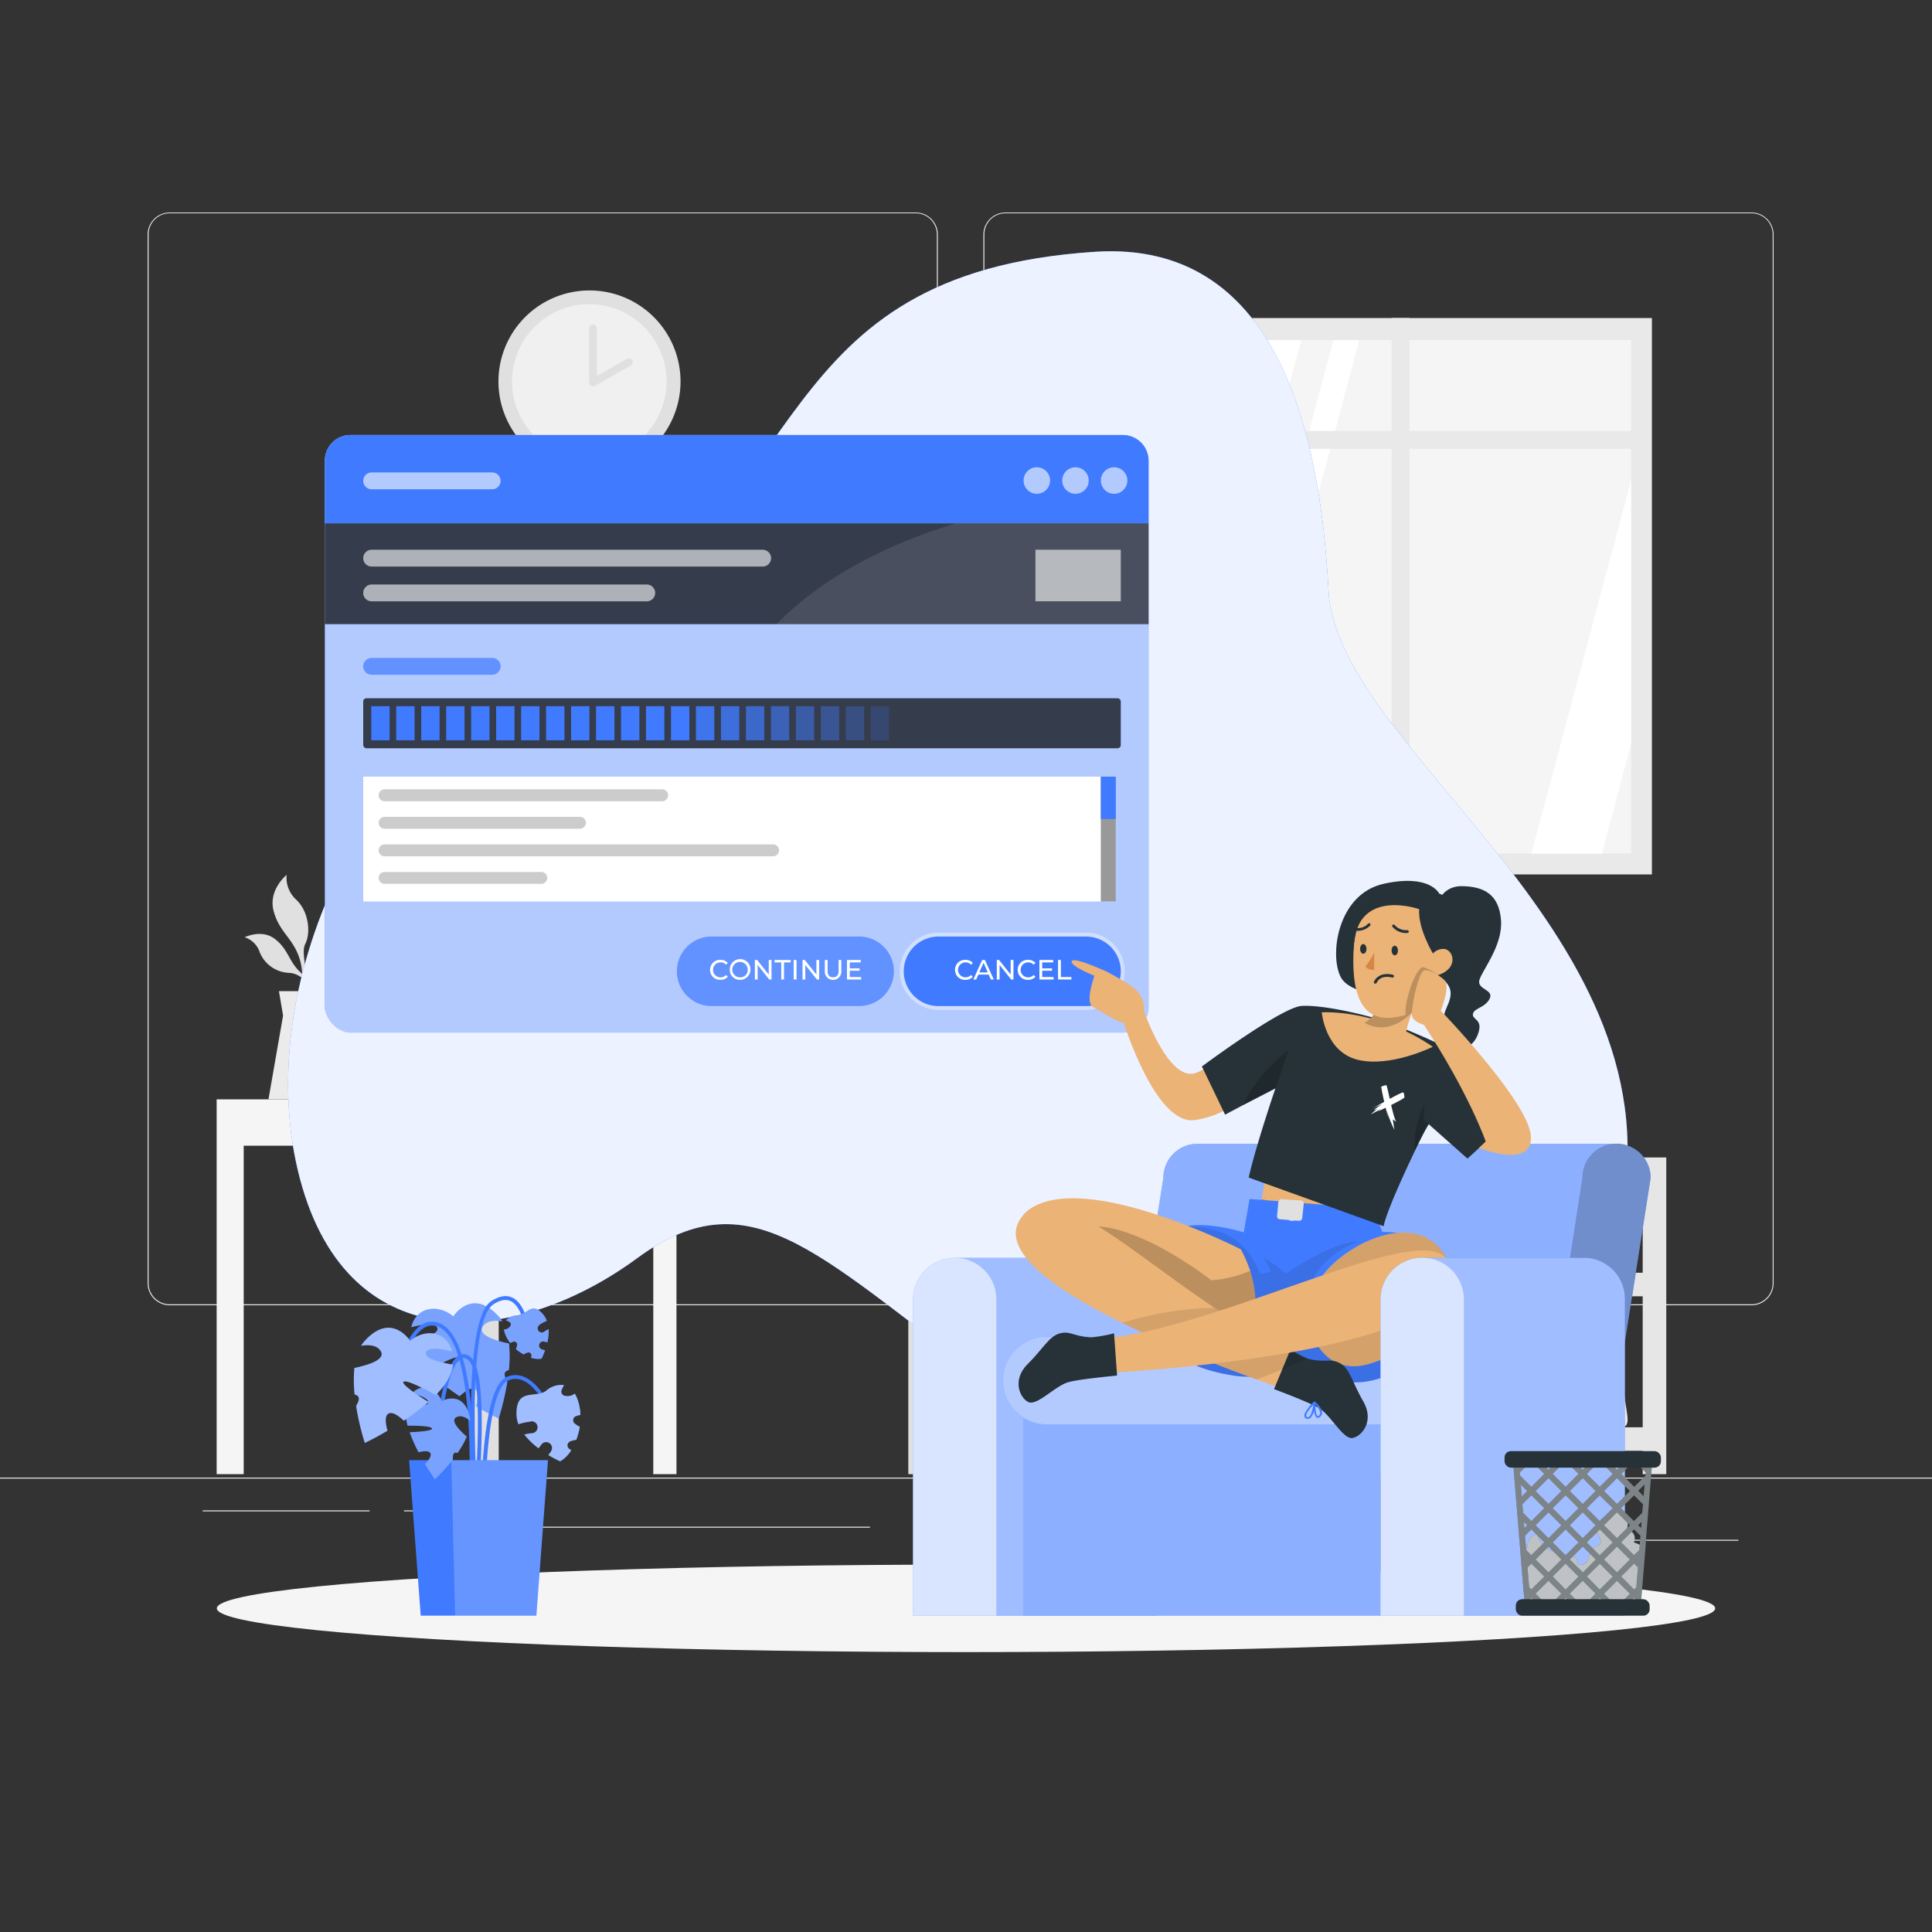 <svg xmlns="http://www.w3.org/2000/svg" viewBox="0 0 500 500"><rect x="0" y="0" width="500" height="500" fill="#333333" stroke="none"/><g id="background-complete"><rect y="382.4" width="500" height="0.25" style="fill:#ebebeb"></rect><rect x="416.78" y="398.49" width="33.12" height="0.25" style="fill:#ebebeb"></rect><rect x="322.53" y="401.21" width="8.69" height="0.25" style="fill:#ebebeb"></rect><rect x="396.59" y="389.21" width="19.19" height="0.25" style="fill:#ebebeb"></rect><rect x="52.46" y="390.89" width="43.19" height="0.25" style="fill:#ebebeb"></rect><rect x="104.56" y="390.89" width="6.33" height="0.25" style="fill:#ebebeb"></rect><rect x="131.47" y="395.11" width="93.68" height="0.25" style="fill:#ebebeb"></rect><path d="M237,337.8H43.91a5.71,5.71,0,0,1-5.7-5.71V60.66A5.71,5.71,0,0,1,43.91,55H237a5.71,5.71,0,0,1,5.71,5.71V332.09A5.71,5.71,0,0,1,237,337.8ZM43.91,55.2a5.46,5.46,0,0,0-5.45,5.46V332.09a5.46,5.46,0,0,0,5.45,5.46H237a5.47,5.47,0,0,0,5.46-5.46V60.66A5.47,5.47,0,0,0,237,55.2Z" style="fill:#ebebeb"></path><path d="M453.31,337.8H260.21a5.72,5.72,0,0,1-5.71-5.71V60.66A5.72,5.72,0,0,1,260.21,55h193.1A5.71,5.71,0,0,1,459,60.66V332.09A5.71,5.71,0,0,1,453.31,337.8ZM260.21,55.2a5.47,5.47,0,0,0-5.46,5.46V332.09a5.47,5.47,0,0,0,5.46,5.46h193.1a5.47,5.47,0,0,0,5.46-5.46V60.66a5.47,5.47,0,0,0-5.46-5.46Z" style="fill:#ebebeb"></path><rect x="317.13" y="299.55" width="6.1" height="81.96" style="fill:#e6e6e6"></rect><rect x="425.13" y="299.55" width="6.1" height="81.96" style="fill:#e6e6e6"></rect><rect x="369.92" y="317.22" width="6.1" height="110.42" transform="translate(745.4 -0.54) rotate(90)" style="fill:#e6e6e6"></rect><rect x="369.92" y="277.22" width="6.1" height="110.42" transform="translate(705.4 -40.54) rotate(90)" style="fill:#e6e6e6"></rect><path d="M398.69,358.13c0-.74-9-.16-9-.16s-5.55,5.64-10.94,6.91-2.38,4.5,3.65,4.5h14.9C401.54,369.38,398.87,365.74,398.69,358.13Z" style="fill:#ebebeb"></path><path d="M384.11,360.06a.85.85,0,0,1-.22-1,1,1,0,0,1,.48-.61,3.59,3.59,0,0,1,2-.22c-.73-.4-1.37-.87-1.4-1.35,0-.3.18-.56.59-.75a1.37,1.37,0,0,1,1.17,0c1.22.51,2,2.62,2,2.71a.19.19,0,0,1,0,.18s0,0,0,.05h0a.16.16,0,0,1-.08.06,11.18,11.18,0,0,1-3.74,1.15A1.26,1.26,0,0,1,384.11,360.06Zm.5-1.16a.49.49,0,0,0-.26.31c-.09.36,0,.45.06.48.43.35,2.08-.15,3.41-.71C386.8,358.76,385.26,358.53,384.61,358.9Zm1.18-2.3c-.13,0-.33.17-.32.3,0,.4,1.31,1.1,2.65,1.61a4.08,4.08,0,0,0-1.55-1.94,1,1,0,0,0-.37-.07A.91.91,0,0,0,385.79,356.6Z" style="fill:#ebebeb"></path><path d="M420.23,358.26c0-.73-9-.16-9-.16s-5.55,5.65-10.94,6.91-2.38,4.51,3.65,4.51h14.9C423.08,369.52,420.41,365.87,420.23,358.26Z" style="fill:#ebebeb"></path><path d="M405.65,360.19a.84.84,0,0,1-.22-1,1,1,0,0,1,.48-.61,3.78,3.78,0,0,1,2-.22c-.73-.39-1.37-.87-1.4-1.34,0-.31.18-.56.59-.76a1.41,1.41,0,0,1,1.17,0c1.22.51,2,2.61,2,2.7a.19.19,0,0,1,0,.18.09.09,0,0,1,0,.06h0l-.08.06a11.44,11.44,0,0,1-3.74,1.14A1.2,1.2,0,0,1,405.65,360.19Zm.5-1.16a.51.51,0,0,0-.26.32c-.09.35,0,.44.06.48.43.35,2.08-.15,3.41-.71C408.34,358.89,406.8,358.66,406.15,359Zm1.18-2.3c-.13.06-.33.18-.32.3,0,.41,1.31,1.11,2.65,1.62a4,4,0,0,0-1.55-1.94,1,1,0,0,0-.37-.08A.88.88,0,0,0,407.33,356.73Z" style="fill:#ebebeb"></path><path d="M396.77,328.4a10.55,10.55,0,0,1,3.42-1.86h0s3.72-3.69,5.51-14.8l4.87-1.27A4.13,4.13,0,0,1,415,312.2a2.11,2.11,0,0,1,.31.64,27.29,27.29,0,0,1,.52,3.61c.49,3.76.07,12.2.07,12.2H415l-.35-7.66c-.13-2.6-2.12.45-2.69,3.25s-1.78,5.78-7.48,5.92C397.85,330.29,395.09,330,396.77,328.4Z" style="fill:#ebebeb"></path><path d="M375.21,328.4a10.55,10.55,0,0,1,3.42-1.86h0s3.72-3.69,5.51-14.8l4.87-1.27a4.13,4.13,0,0,1,4.43,1.73,2.11,2.11,0,0,1,.31.64,27.29,27.29,0,0,1,.52,3.61c.49,3.76.07,12.2.07,12.2h-.88l-.35-7.66c-.13-2.6-2.12.45-2.69,3.25s-1.78,5.78-7.48,5.92C376.29,330.29,373.53,330,375.21,328.4Z" style="fill:#ebebeb"></path><path d="M350.35,368.48a10.55,10.55,0,0,1,3.42-1.86h0s3.72-3.69,5.51-14.8l4.87-1.27a4.14,4.14,0,0,1,4.43,1.73,2.11,2.11,0,0,1,.31.64,27.29,27.29,0,0,1,.52,3.61c.49,3.76.07,12.2.07,12.2h-.88l-.35-7.66c-.13-2.6-2.12.45-2.69,3.25s-1.78,5.78-7.48,5.92C351.43,370.37,348.67,370.11,350.35,368.48Z" style="fill:#ebebeb"></path><path d="M328.79,368.48a10.55,10.55,0,0,1,3.42-1.86h0s3.72-3.69,5.51-14.8l4.87-1.27a4.14,4.14,0,0,1,4.43,1.73,2.11,2.11,0,0,1,.31.64,27.29,27.29,0,0,1,.52,3.61c.49,3.76.07,12.2.07,12.2H347l-.35-7.66c-.13-2.6-2.12.45-2.69,3.25s-1.78,5.78-7.48,5.92C329.87,370.37,327.11,370.11,328.79,368.48Z" style="fill:#ebebeb"></path><path d="M372.19,316.2a2,2,0,0,0-.21-.56c-3.62-.77-6.53,7.22-8.32,9.46s-5.31,1.25-5.31,1.25a9.14,9.14,0,0,0-3,1.26c-1.55,1.22.74,1.68,6.31,2.15,4.78.37,6.05-2,6.77-4.31s2.65-4.67,2.54-2.48l-.38,6.44.74.07a85.09,85.09,0,0,0,1-10.21A24.25,24.25,0,0,0,372.19,316.2Z" style="fill:#ebebeb"></path><path d="M353.19,316.2a2,2,0,0,0-.21-.56c-3.62-.77-6.53,7.22-8.32,9.46s-5.31,1.25-5.31,1.25a9.14,9.14,0,0,0-3,1.26c-1.55,1.22.74,1.68,6.31,2.15,4.78.37,6.05-2,6.77-4.31s2.65-4.67,2.54-2.48l-.38,6.44.74.07a85.09,85.09,0,0,0,1-10.21A24.25,24.25,0,0,0,353.19,316.2Z" style="fill:#ebebeb"></path><polygon points="241.07 284.51 241.07 381.51 235.07 381.51 235.07 296.51 129.07 296.51 129.07 381.51 122.07 381.51 122.07 284.51 241.07 284.51" style="fill:#e0e0e0"></polygon><polygon points="175.07 284.51 175.07 381.51 169.07 381.51 169.07 296.51 63.07 296.51 63.07 381.51 56.07 381.51 56.07 284.51 175.07 284.51" style="fill:#f5f5f5"></polygon><path d="M63.33,242.56a6.1,6.1,0,0,1,3.91,3.94,8.55,8.55,0,0,0,7.47,5.27,5.7,5.7,0,0,1,3,1l.94.54c0-.33-.08-.67-.1-1-.26-.21-.52-.42-.77-.65l-.17-.17c-2.94-2.82-3-5.8-6.45-8.47S63.33,242.56,63.33,242.56Z" style="fill:#e0e0e0"></path><path d="M91.85,239.61a6.07,6.07,0,0,0-3.32,4.46,8.53,8.53,0,0,1-6.65,6.26,5.66,5.66,0,0,0-2.81,1.46l-.85.67c0-.33,0-.68-.06-1a10,10,0,0,0,.68-.75l.15-.19c2.51-3.21,2.17-6.16,5.19-9.3S91.85,239.61,91.85,239.61Z" style="fill:#e0e0e0"></path><path d="M79.07,251.79a18.79,18.79,0,0,1-.58,5.52c-1.65,6.42-.91.1-.91.1a16.38,16.38,0,0,0,.64-5c0-.33,0-.68-.06-1a14.93,14.93,0,0,0-.77-3.74c-1.74-5-5.22-6.6-6.6-12s3.39-9.26,3.39-9.26a7.68,7.68,0,0,0,2.57,6.51c3.21,3.12,3.67,8.53,2.29,11.28-.8,1.6-.29,3.61-.05,6.28C79,250.91,79.05,251.34,79.07,251.79Z" style="fill:#e0e0e0"></path><polygon points="86.84 284.51 83.05 262.82 84.12 256.51 72.19 256.51 73.26 262.82 69.48 284.51 86.84 284.51" style="fill:#ebebeb"></polygon><rect x="297.38" y="82.31" width="130.13" height="143.99" style="fill:#e9e9e9"></rect><rect x="303.11" y="88.02" width="119.02" height="132.88" style="fill:#f5f5f5"></rect><polygon points="336.75 88.02 303.11 213.99 303.11 145.79 318.5 88.02 336.75 88.02" style="fill:#fff"></polygon><polygon points="351.78 88.02 316.31 220.9 309.62 220.9 345.09 88.02 351.78 88.02" style="fill:#fff"></polygon><polygon points="422.13 124.25 422.13 192.46 414.59 220.9 396.35 220.9 422.13 124.25" style="fill:#fff"></polygon><rect x="360.14" y="82.31" width="4.62" height="143.99" style="fill:#e9e9e9"></rect><rect x="299.64" y="111.53" width="125.37" height="4.62" style="fill:#e9e9e9"></rect><path d="M129,98.72a23.56,23.56,0,1,0,23.56-23.55A23.55,23.55,0,0,0,129,98.72Z" style="fill:#e0e0e0"></path><path d="M132.51,98.72a20,20,0,1,0,20-20A20,20,0,0,0,132.51,98.72Z" style="fill:#f0f0f0"></path><polyline points="153.48 84.98 153.48 98.98 162.76 93.73" style="fill:#f0f0f0"></polyline><path d="M153.48,100a1,1,0,0,1-1-1V85a1,1,0,1,1,2,0V97.27l7.79-4.41a1,1,0,1,1,1,1.74L154,99.85A1,1,0,0,1,153.48,100Z" style="fill:#e0e0e0"></path></g><g id="background-simple"><path d="M419,316.35c-15,63.95-113.67,76.35-159.79,43.41s-63.84-56.57-94.35-34.12-74.43,27.51-87.21-20.49,14.58-113.77,73.75-144.09,46.39-90.37,132.05-95.9c46.71-3,58.15,45.77,60.37,87.67S436.38,242.18,419,316.35Z" style="fill:#407BFF"></path><path d="M419,316.35c-15,63.95-113.67,76.35-159.79,43.41s-63.84-56.57-94.35-34.12-74.43,27.51-87.21-20.49,14.58-113.77,73.75-144.09,46.39-90.37,132.05-95.9c46.71-3,58.15,45.77,60.37,87.67S436.38,242.18,419,316.35Z" style="fill:#fff;opacity:0.9"></path></g><g id="Shadow"><ellipse id="path" cx="250" cy="416.24" rx="193.89" ry="11.32" style="fill:#f5f5f5"></ellipse></g><g id="Plant"><path d="M113.21,343.85c.21,1.47-3.78,2.44-7,3,.27,2.67,2,5.36,4.5,7.88,3.08-1.74,7.49-4,8.3-3.47s-3.63,3.53-6.45,5.24a59,59,0,0,0,6.39,4.84c1.39-1.29,3-2.42,4-1.81s.73,2.64.24,4.42c3.35,2,5.87,3.15,5.87,3.15a69.18,69.18,0,0,0,2.24-9.53c-.17-.34-.34-.67-.49-1-.54-1.25,0-1.79.88-2a33.61,33.61,0,0,0,.05-6.87c-3.8-.79-8.42-2.27-6.69-4.55,1.05-1.37,3-1.53,4.94-1.18a7.9,7.9,0,0,0-.93-1.28c-6.92-7.62-11.74,0-11.74,0-4-3.35-9.66-2.44-10.88,2.79C108.63,342.89,113,342,113.21,343.85Z" style="fill:#407BFF"></path><path d="M113.21,343.85c.21,1.47-3.78,2.44-7,3,.27,2.67,2,5.36,4.5,7.88,3.08-1.74,7.49-4,8.3-3.47s-3.63,3.53-6.45,5.24a59,59,0,0,0,6.39,4.84c1.39-1.29,3-2.42,4-1.81s.73,2.64.24,4.42c3.35,2,5.87,3.15,5.87,3.15a69.18,69.18,0,0,0,2.24-9.53c-.17-.34-.34-.67-.49-1-.54-1.25,0-1.79.88-2a33.61,33.61,0,0,0,.05-6.87c-3.8-.79-8.42-2.27-6.69-4.55,1.05-1.37,3-1.53,4.94-1.18a7.9,7.9,0,0,0-.93-1.28c-6.92-7.62-11.74,0-11.74,0-4-3.35-9.66-2.44-10.88,2.79C108.63,342.89,113,342,113.21,343.85Z" style="fill:#fff;opacity:0.3;isolation:isolate"></path><path d="M121.84,399.83l-1-.08c0-.51,4.09-51.52-7.35-56.33a3.88,3.88,0,0,0-3.47.08c-4.14,2.16-6.12,11.09-6.14,11.18l-1-.22c.08-.38,2.1-9.47,6.65-11.84a4.89,4.89,0,0,1,4.32-.12C126,347.58,122,397.7,121.84,399.83Z" style="fill:#407BFF"></path><path d="M123.28,398.73c-.2-2.3-4.88-56.27,3.86-62,2.1-1.37,4-1.67,5.55-.86,4.13,2.08,4.67,10.91,4.69,11.28l-1,.06c0-.09-.53-8.63-4.15-10.45-1.24-.63-2.77-.36-4.55.81-8.24,5.4-3.46,60.51-3.41,61.07Z" style="fill:#407BFF"></path><path d="M124.59,403.09c-.06-1.76-1.5-43.07,6.46-46.69a5.59,5.59,0,0,1,4.73,0c5.46,2.4,8.83,12.57,9,13l-.95.31c0-.11-3.37-10.19-8.42-12.41a4.6,4.6,0,0,0-3.92,0c-6.1,2.78-6.3,34-5.87,45.74Z" style="fill:#407BFF"></path><path d="M122.57,401.2l-1-.11c1.4-12.3,4.08-45.06-.3-49a1.72,1.72,0,0,0-1.79-.55c-2.94,1.12-4.72,11.78-5.17,15.79l-1-.11c.17-1.54,1.77-15.07,5.8-16.62a2.66,2.66,0,0,1,2.81.74C127.6,356.42,122.78,399.38,122.57,401.2Z" style="fill:#407BFF"></path><polygon points="105.88 377.89 141.81 377.89 138.81 418.14 108.88 418.14 105.88 377.89" style="fill:#407BFF"></polygon><polygon points="116.79 377.89 117.79 418.13 138.81 418.13 141.81 377.89 116.79 377.89" style="fill:#fff;opacity:0.2;isolation:isolate"></polygon><path d="M110.78,363.12c-.38,1-3.17.21-5.36-.57-.75,1.74-.58,4,.07,6.41,2.5,0,6,.07,6.31.7s-3.45.93-5.77,1a40.05,40.05,0,0,0,2.28,5.18c1.29-.32,2.68-.47,3.07.24s-.46,1.88-1.37,2.81c1.39,2.36,2.54,3.95,2.54,3.95a48.12,48.12,0,0,0,4.65-5.11c0-.26,0-.53,0-.8.09-1,.6-1.11,1.21-.91a23.9,23.9,0,0,0,2.39-4.21c-2.07-1.8-4.42-4.29-2.57-5.1,1.12-.49,2.35.07,3.46,1a6.74,6.74,0,0,0-.14-1.11c-1.66-7.07-7.24-4-7.24-4-1.33-3.44-5.12-4.82-7.67-2C108.28,361,111.24,361.92,110.78,363.12Z" style="fill:#407BFF"></path><path d="M110.78,363.12c-.38,1-3.17.21-5.36-.57-.75,1.74-.58,4,.07,6.41,2.5,0,6,.07,6.31.7s-3.45.93-5.77,1a40.05,40.05,0,0,0,2.28,5.18c1.29-.32,2.68-.47,3.07.24s-.46,1.88-1.37,2.81c1.39,2.36,2.54,3.95,2.54,3.95a48.12,48.12,0,0,0,4.65-5.11c0-.26,0-.53,0-.8.09-1,.6-1.11,1.21-.91a23.9,23.9,0,0,0,2.39-4.21c-2.07-1.8-4.42-4.29-2.57-5.1,1.12-.49,2.35.07,3.46,1a6.74,6.74,0,0,0-.14-1.11c-1.66-7.07-7.24-4-7.24-4-1.33-3.44-5.12-4.82-7.67-2C108.28,361,111.24,361.92,110.78,363.12Z" style="fill:#fff;opacity:0.3;isolation:isolate"></path><path d="M137.45,367.9a14.5,14.5,0,0,0-3.28.69,7.65,7.65,0,0,1-.49-2.37c-.22-7.25,5-4.19,7.7-6.32a5.88,5.88,0,0,1,4.59-1.44,11,11,0,0,0-.62,1.24,1.13,1.13,0,0,0,.88,1.55,3.29,3.29,0,0,0,2-.24,4.8,4.8,0,0,0,.52-.36,9.33,9.33,0,0,1,1,2.42,14.08,14.08,0,0,1,.47,3.1,10.37,10.37,0,0,0-1.21.34,1.13,1.13,0,0,0-.46,1.72,5.15,5.15,0,0,0,1.5,1,17,17,0,0,1-.91,3.4l-.37.05c-.27.06-.53.12-.79.2a3.66,3.66,0,0,0-.43.15,1.18,1.18,0,0,0-.68.88,1.14,1.14,0,0,0,.43,1.05,3.71,3.71,0,0,0,.54.33,8,8,0,0,1-2.87,2.9,31.08,31.08,0,0,1-3.05-1.61c.21-.3.43-.59.63-.88a1.74,1.74,0,0,0,.31-1.14,1.53,1.53,0,0,0-1.73-1.33,1.54,1.54,0,0,0-1,.58c-.24.36-.5.7-.77,1a19.11,19.11,0,0,1-3.68-3.57l.11,0a11,11,0,0,1,2-.34,1.54,1.54,0,1,0-.4-3.06Z" style="fill:#407BFF"></path><path d="M137.45,367.9a14.5,14.5,0,0,0-3.28.69,7.65,7.65,0,0,1-.49-2.37c-.22-7.25,5-4.19,7.7-6.32a5.88,5.88,0,0,1,4.59-1.44,11,11,0,0,0-.62,1.24,1.13,1.13,0,0,0,.88,1.55,3.29,3.29,0,0,0,2-.24,4.8,4.8,0,0,0,.52-.36,9.33,9.33,0,0,1,1,2.42,14.08,14.08,0,0,1,.47,3.1,10.37,10.37,0,0,0-1.21.34,1.13,1.13,0,0,0-.46,1.72,5.15,5.15,0,0,0,1.5,1,17,17,0,0,1-.91,3.4l-.37.05c-.27.06-.53.12-.79.2a3.66,3.66,0,0,0-.43.15,1.18,1.18,0,0,0-.68.88,1.14,1.14,0,0,0,.43,1.05,3.71,3.71,0,0,0,.54.33,8,8,0,0,1-2.87,2.9,31.08,31.08,0,0,1-3.05-1.61c.21-.3.43-.59.63-.88a1.74,1.74,0,0,0,.31-1.14,1.53,1.53,0,0,0-1.73-1.33,1.54,1.54,0,0,0-1,.58c-.24.36-.5.7-.77,1a19.11,19.11,0,0,1-3.68-3.57l.11,0a11,11,0,0,1,2-.34,1.54,1.54,0,1,0-.4-3.06Z" style="fill:#fff;opacity:0.5;isolation:isolate"></path><path d="M139.52,342.92a10.15,10.15,0,0,1,2-1.08,5.31,5.31,0,0,0-.79-1.46c-3.06-3.91-4.44,0-6.81.06a4,4,0,0,0-3,1.26,8.2,8.2,0,0,1,.87.38.78.78,0,0,1,.21,1.2,2.2,2.2,0,0,1-1.17.76,2.09,2.09,0,0,1-.43,0,6.64,6.64,0,0,0,.54,1.71,9.38,9.38,0,0,0,1.11,1.84,5.63,5.63,0,0,1,.79-.36.78.78,0,0,1,1,.71,3.87,3.87,0,0,1-.32,1.21,11.86,11.86,0,0,0,2,1.38l.21-.13c.17-.09.33-.17.5-.24a1.82,1.82,0,0,1,.3-.11.77.77,0,0,1,1,.9c0,.14-.09.28-.14.41a5.48,5.48,0,0,0,2.78.26,20,20,0,0,0,.89-2.18l-.72-.19a1.15,1.15,0,0,1-.66-.46,1.07,1.07,0,0,1-.14-.8,1.05,1.05,0,0,1,1.26-.8c.28.08.57.15.86.21A13,13,0,0,0,142,344l-.07,0a7.11,7.11,0,0,0-1.22.72,1.06,1.06,0,0,1-1.14-1.78Z" style="fill:#407BFF"></path><path d="M139.52,342.92a10.15,10.15,0,0,1,2-1.08,5.31,5.31,0,0,0-.79-1.46c-3.06-3.91-4.44,0-6.81.06a4,4,0,0,0-3,1.26,8.2,8.2,0,0,1,.87.38.78.78,0,0,1,.21,1.2,2.2,2.2,0,0,1-1.17.76,2.09,2.09,0,0,1-.43,0,6.64,6.64,0,0,0,.54,1.71,9.38,9.38,0,0,0,1.11,1.84,5.63,5.63,0,0,1,.79-.36.78.78,0,0,1,1,.71,3.87,3.87,0,0,1-.32,1.21,11.86,11.86,0,0,0,2,1.38l.21-.13c.17-.09.33-.17.5-.24a1.82,1.82,0,0,1,.3-.11.77.77,0,0,1,1,.9c0,.14-.09.28-.14.41a5.48,5.48,0,0,0,2.78.26,20,20,0,0,0,.89-2.18l-.72-.19a1.15,1.15,0,0,1-.66-.46,1.07,1.07,0,0,1-.14-.8,1.05,1.05,0,0,1,1.26-.8c.28.08.57.15.86.21A13,13,0,0,0,142,344l-.07,0a7.11,7.11,0,0,0-1.22.72,1.06,1.06,0,0,1-1.14-1.78Z" style="fill:#fff;opacity:0.3;isolation:isolate"></path><path d="M110.25,350.17c-.21,1.47,3.78,2.44,7,3-.27,2.67-2,5.37-4.49,7.89-3.09-1.74-7.49-4-8.31-3.48s3.63,3.53,6.45,5.25a58,58,0,0,1-6.39,4.84c-1.38-1.3-3-2.43-4-1.82s-.73,2.64-.23,4.42c-3.36,2-5.87,3.15-5.87,3.15a67.5,67.5,0,0,1-2.24-9.53c.16-.33.33-.67.49-1,.54-1.25,0-1.78-.88-2a33.53,33.53,0,0,1-.06-6.86c3.8-.8,8.42-2.27,6.69-4.55-1-1.38-3-1.53-4.94-1.19a8,8,0,0,1,.94-1.28c6.91-7.61,11.73,0,11.73,0,4-3.34,9.67-2.44,10.89,2.79C114.83,349.22,110.51,348.36,110.25,350.17Z" style="fill:#407BFF"></path><path d="M110.25,350.17c-.21,1.47,3.78,2.44,7,3-.27,2.67-2,5.37-4.49,7.89-3.09-1.74-7.49-4-8.31-3.48s3.63,3.53,6.45,5.25a58,58,0,0,1-6.39,4.84c-1.38-1.3-3-2.43-4-1.82s-.73,2.64-.23,4.42c-3.36,2-5.87,3.15-5.87,3.15a67.5,67.5,0,0,1-2.24-9.53c.16-.33.33-.67.49-1,.54-1.25,0-1.78-.88-2a33.53,33.53,0,0,1-.06-6.86c3.8-.8,8.42-2.27,6.69-4.55-1-1.38-3-1.53-4.94-1.19a8,8,0,0,1,.94-1.28c6.91-7.61,11.73,0,11.73,0,4-3.34,9.67-2.44,10.89,2.79C114.83,349.22,110.51,348.36,110.25,350.17Z" style="fill:#fff;opacity:0.5;isolation:isolate"></path></g><g id="Screen"><rect x="84.08" y="112.58" width="213.18" height="154.64" rx="6.62" transform="translate(381.33 379.81) rotate(180)" style="fill:#407BFF"></rect><path d="M297.25,119.2V260.61a6.61,6.61,0,0,1-6.61,6.61H90.69a6.61,6.61,0,0,1-6.61-6.61V119.2a6.61,6.61,0,0,1,6.61-6.62h200A6.61,6.61,0,0,1,297.25,119.2Z" style="fill:#fff;opacity:0.6"></path><path d="M242.89,261.37a10,10,0,0,1,0-20h38.18a10,10,0,0,1,0,20Z" style="fill:#fff;opacity:0.4"></path><path d="M281.07,242.38H242.89a9,9,0,0,0,0,18h38.18a9,9,0,0,0,0-18Z" style="fill:#407BFF"></path><path d="M247.16,251a2.56,2.56,0,0,1,2.68-2.59,2.49,2.49,0,0,1,1.92.79l-.47.46a1.85,1.85,0,0,0-1.42-.6,1.94,1.94,0,1,0,1.42,3.27l.47.45a2.51,2.51,0,0,1-1.93.8A2.55,2.55,0,0,1,247.16,251Z" style="fill:#fff"></path><path d="M255.88,252.23H253.2l-.56,1.26h-.74l2.29-5.05h.71l2.29,5.05h-.75Zm-.25-.58-1.09-2.47-1.09,2.47Z" style="fill:#fff"></path><path d="M262.28,248.44v5.05h-.59l-3-3.76v3.76h-.72v-5.05h.59l3,3.77v-3.77Z" style="fill:#fff"></path><path d="M263.38,251a2.55,2.55,0,0,1,2.67-2.59,2.49,2.49,0,0,1,1.92.79l-.47.46a1.83,1.83,0,0,0-1.42-.6,1.94,1.94,0,1,0,0,3.88,1.88,1.88,0,0,0,1.42-.61l.47.45a2.5,2.5,0,0,1-1.92.8A2.55,2.55,0,0,1,263.38,251Z" style="fill:#fff"></path><path d="M272.66,252.86v.63H269v-5.05h3.56v.63h-2.84v1.55h2.53v.61h-2.53v1.63Z" style="fill:#fff"></path><path d="M273.83,248.44h.72v4.42h2.73v.63h-3.45Z" style="fill:#fff"></path><path d="M222.34,260.37H184.17a9,9,0,0,1-9-9h0a9,9,0,0,1,9-9h38.17a9,9,0,0,1,9,9h0A9,9,0,0,1,222.34,260.37Z" style="fill:#407BFF;opacity:0.7"></path><path d="M183.77,251a2.55,2.55,0,0,1,2.67-2.59,2.49,2.49,0,0,1,1.92.79l-.47.46a1.83,1.83,0,0,0-1.42-.6,1.94,1.94,0,1,0,0,3.88,1.88,1.88,0,0,0,1.42-.61l.47.45a2.51,2.51,0,0,1-1.93.8A2.55,2.55,0,0,1,183.77,251Z" style="fill:#fff"></path><path d="M188.87,251a2.68,2.68,0,1,1,2.69,2.58A2.57,2.57,0,0,1,188.87,251Zm4.64,0a2,2,0,1,0-1.95,1.94A1.89,1.89,0,0,0,193.51,251Z" style="fill:#fff"></path><path d="M199.67,248.44v5.05h-.59l-3-3.76v3.76h-.72v-5.05h.59l3,3.77v-3.77Z" style="fill:#fff"></path><path d="M202.19,249.07h-1.73v-.63h4.17v.63H202.9v4.42h-.71Z" style="fill:#fff"></path><path d="M205.41,248.44h.73v5.05h-.73Z" style="fill:#fff"></path><path d="M212,248.44v5.05h-.59l-3-3.76v3.76h-.72v-5.05h.59l3,3.77v-3.77Z" style="fill:#fff"></path><path d="M213.46,251.31v-2.87h.72v2.84c0,1.12.51,1.63,1.42,1.63s1.43-.51,1.43-1.63v-2.84h.7v2.87a2.14,2.14,0,1,1-4.27,0Z" style="fill:#fff"></path><path d="M222.86,252.86v.63H219.2v-5.05h3.56v.63h-2.84v1.55h2.53v.61h-2.53v1.63Z" style="fill:#fff"></path><rect x="94" y="180.7" width="196.06" height="12.95" rx="0.83" style="opacity:0.7"></rect><rect x="96.08" y="182.76" width="4.75" height="8.83" style="fill:#407BFF"></rect><rect x="147.79" y="182.76" width="4.75" height="8.83" style="fill:#407BFF"></rect><rect x="154.26" y="182.76" width="4.75" height="8.83" style="fill:#407BFF"></rect><rect x="160.72" y="182.76" width="4.75" height="8.83" style="fill:#407BFF"></rect><rect x="167.18" y="182.76" width="4.75" height="8.83" style="fill:#407BFF"></rect><rect x="173.65" y="182.76" width="4.75" height="8.83" style="fill:#407BFF"></rect><rect x="180.11" y="182.76" width="4.75" height="8.83" style="fill:#407BFF;opacity:0.9"></rect><rect x="186.58" y="182.76" width="4.75" height="8.83" style="fill:#407BFF;opacity:0.8"></rect><rect x="193.04" y="182.76" width="4.75" height="8.83" style="fill:#407BFF;opacity:0.7"></rect><rect x="199.51" y="182.76" width="4.75" height="8.83" style="fill:#407BFF;opacity:0.6"></rect><rect x="205.97" y="182.76" width="4.75" height="8.83" style="fill:#407BFF;opacity:0.5"></rect><rect x="212.43" y="182.76" width="4.75" height="8.83" style="fill:#407BFF;opacity:0.4"></rect><rect x="218.9" y="182.76" width="4.75" height="8.83" style="fill:#407BFF;opacity:0.3"></rect><rect x="225.36" y="182.76" width="4.75" height="8.83" style="fill:#407BFF;opacity:0.2"></rect><rect x="141.33" y="182.76" width="4.75" height="8.83" style="fill:#407BFF"></rect><rect x="134.86" y="182.76" width="4.75" height="8.83" style="fill:#407BFF"></rect><rect x="128.4" y="182.76" width="4.75" height="8.83" style="fill:#407BFF"></rect><rect x="121.93" y="182.76" width="4.75" height="8.83" style="fill:#407BFF"></rect><rect x="115.47" y="182.76" width="4.75" height="8.83" style="fill:#407BFF"></rect><rect x="109.01" y="182.76" width="4.75" height="8.83" style="fill:#407BFF"></rect><rect x="102.54" y="182.76" width="4.75" height="8.83" style="fill:#407BFF"></rect><path d="M127.39,170.27H96.17A2.18,2.18,0,0,0,94,172.45h0a2.17,2.17,0,0,0,2.17,2.17h31.22a2.17,2.17,0,0,0,2.17-2.17h0A2.18,2.18,0,0,0,127.39,170.27Z" style="fill:#407BFF;opacity:0.7"></path><path d="M297.25,119.2v16.24H84.08V119.2a6.61,6.61,0,0,1,6.61-6.62h200A6.61,6.61,0,0,1,297.25,119.2Z" style="fill:#407BFF"></path><path d="M291.76,124.36a3.43,3.43,0,1,1-3.43-3.43A3.43,3.43,0,0,1,291.76,124.36Z" style="fill:#fff;opacity:0.6"></path><path d="M281.76,124.36a3.43,3.43,0,1,1-3.43-3.43A3.43,3.43,0,0,1,281.76,124.36Z" style="fill:#fff;opacity:0.6"></path><path d="M271.76,124.36a3.43,3.43,0,1,1-3.43-3.43A3.43,3.43,0,0,1,271.76,124.36Z" style="fill:#fff;opacity:0.6"></path><rect x="84.08" y="135.44" width="213.17" height="26.09" style="opacity:0.7"></rect><path d="M197.39,142.27H96.17A2.18,2.18,0,0,0,94,144.45h0a2.17,2.17,0,0,0,2.17,2.17H197.39a2.17,2.17,0,0,0,2.17-2.17h0A2.18,2.18,0,0,0,197.39,142.27Z" style="fill:#fff;opacity:0.6"></path><path d="M167.39,151.27H96.17A2.18,2.18,0,0,0,94,153.45h0a2.17,2.17,0,0,0,2.17,2.17h71.22a2.17,2.17,0,0,0,2.17-2.17h0A2.18,2.18,0,0,0,167.39,151.27Z" style="fill:#fff;opacity:0.6"></path><rect x="267.97" y="142.27" width="22.09" height="13.34" style="fill:#fff;opacity:0.6"></rect><rect x="94" y="201" width="194.76" height="32.3" style="fill:#fff"></rect><path d="M171.37,204.27H99.54A1.54,1.54,0,0,0,98,205.82h0a1.53,1.53,0,0,0,1.54,1.54h71.83a1.54,1.54,0,0,0,1.54-1.54h0A1.54,1.54,0,0,0,171.37,204.27Z" style="opacity:0.2"></path><path d="M150.08,211.4H99.54A1.53,1.53,0,0,0,98,212.94h0a1.53,1.53,0,0,0,1.54,1.54h50.54a1.54,1.54,0,0,0,1.54-1.54h0A1.54,1.54,0,0,0,150.08,211.4Z" style="opacity:0.2"></path><path d="M200.08,218.53H99.54A1.53,1.53,0,0,0,98,220.07h0a1.53,1.53,0,0,0,1.54,1.54H200.08a1.54,1.54,0,0,0,1.54-1.54h0A1.54,1.54,0,0,0,200.08,218.53Z" style="opacity:0.2"></path><path d="M140.08,225.66H99.54A1.53,1.53,0,0,0,98,227.2h0a1.53,1.53,0,0,0,1.54,1.54h40.54a1.54,1.54,0,0,0,1.54-1.54h0A1.54,1.54,0,0,0,140.08,225.66Z" style="opacity:0.2"></path><rect x="284.89" y="201" width="3.87" height="32.3" style="opacity:0.4"></rect><rect x="284.89" y="201" width="3.87" height="10.97" style="fill:#407BFF"></rect><path d="M127.39,122.27H96.17A2.18,2.18,0,0,0,94,124.45h0a2.17,2.17,0,0,0,2.17,2.17h31.22a2.17,2.17,0,0,0,2.17-2.17h0A2.18,2.18,0,0,0,127.39,122.27Z" style="fill:#fff;opacity:0.6"></path><path d="M297.25,135.44v26.09H201c13.24-13.73,31.9-21.68,46.32-26.09Z" style="fill:#fff;opacity:0.1"></path></g><g id="Character"><path d="M418.36,296H309.9a8.83,8.83,0,0,0-8.83,8.83l-12,76.47H415.19l12-76.47A8.84,8.84,0,0,0,418.36,296Z" style="fill:#407BFF"></path><path d="M418.36,296H309.9a8.83,8.83,0,0,0-8.83,8.83l-12,76.47H415.19l12-76.47A8.84,8.84,0,0,0,418.36,296Z" style="fill:#fff;opacity:0.4;isolation:isolate"></path><path d="M397.52,382.39h17.67l12-77.6a8.84,8.84,0,0,0-8.84-8.83h0a8.83,8.83,0,0,0-8.83,8.83Z" style="opacity:0.2;isolation:isolate"></path><path d="M289.38,325.53H247.52l-.45,0a10.77,10.77,0,0,0-10.77,10.78v81.85h63.22V336.29A10.62,10.62,0,0,0,289.38,325.53Z" style="fill:#407BFF"></path><path d="M289.38,325.53H247.52l-.45,0a10.77,10.77,0,0,0-10.77,10.78v81.85h63.22V336.29A10.62,10.62,0,0,0,289.38,325.53Z" style="fill:#fff;opacity:0.5;isolation:isolate"></path><path d="M247.07,325.51h0a10.77,10.77,0,0,0-10.77,10.78v81.85h21.55V336.29A10.77,10.77,0,0,0,247.07,325.51Z" style="fill:#fff;opacity:0.6;isolation:isolate"></path><rect x="264.89" y="352.64" width="92.41" height="65.5" style="fill:#407BFF"></rect><rect x="264.89" y="352.64" width="92.41" height="65.5" style="fill:#fff;opacity:0.4;isolation:isolate"></rect><path d="M374.86,368.64H270.91a11.36,11.36,0,0,1-11.36-11.36h0a11.36,11.36,0,0,1,11.36-11.36h104Z" style="fill:#407BFF"></path><path d="M374.86,368.64H270.91a11.36,11.36,0,0,1-11.36-11.36h0a11.36,11.36,0,0,1,11.36-11.36h104Z" style="fill:#fff;opacity:0.6;isolation:isolate"></path><path d="M325.35,317.52l29.35,7.91c2.25-7.77,6.59-21.49,11.05-30.36,1.43-2.87,3.14-6.05,5.23-9.7,1.12-1.95,2.34-4,3.68-6.28,1-1.7,2.1-3.51,3.28-5.41a97,97,0,0,0-12.46-6.1,103.24,103.24,0,0,0-13.91-4.66c-6.16-1.42-13.41-2.3-13.41-2.3s-1.06,0-3.15,6.42C333.07,273.05,329,294.89,325.35,317.52Z" style="fill:#ebb376"></path><path d="M303.13,319c4.76-4.07,17-.61,18.75-.07l1.24-7.09.27-1.54,32,2.47c.26.61.52,1.22.77,1.84.56,1.38,1.07,2.79,1.55,4.2,13.66,0,21.29,8.46,18.17,17.74-3.5,10.39-13.12,21.21-25.28,21.21a18.14,18.14,0,0,1-7.09-1.37,23.88,23.88,0,0,0-15.31-.67,24.52,24.52,0,0,1-10.22.06C288.11,350.63,296.62,324.56,303.13,319Z" style="fill:#407BFF"></path><path d="M336,314.38a1.62,1.62,0,1,1-1.61-1.62A1.62,1.62,0,0,1,336,314.38Z" style="fill:#fff;opacity:0.6;isolation:isolate"></path><path d="M337.41,311.52l-.4,3.74a.77.77,0,0,1-.82.68l-5-.4a.75.75,0,0,1-.69-.83l.35-3.68a.76.76,0,0,1,.81-.69l5,.34A.77.77,0,0,1,337.41,311.52Z" style="fill:#e0e0e0"></path><polygon points="345.76 311.97 346.16 316.37 347.39 316.37 347.2 311.97 345.76 311.97" style="fill:#407BFF"></polygon><polygon points="327.81 310.63 327.32 315.24 326.18 315.24 326.58 310.44 327.81 310.63" style="fill:#407BFF"></polygon><path d="M318,355.77a24.48,24.48,0,0,0,10.21-.06,23.94,23.94,0,0,1,15.31.66,18,18,0,0,0,7.1,1.38c12.16,0,21.78-10.82,25.27-21.21a12.21,12.21,0,0,0,.52-6.05L338,336.29c1.84-11.36,13.58-14.94,13.58-14.94-6.72-.19-18.83,8.31-18.83,8.31a20.67,20.67,0,0,0-5.78-4,13.9,13.9,0,0,1,1.93,3.47l-2.74.56c-3.47-8.11-8-11.67-18.61-12.35L300,323.06C294.87,332.35,292.88,351.45,318,355.77Z" style="opacity:0.1;isolation:isolate"></path><path d="M271.61,326.33c15.41,12.07,49.5,26.08,49.5,26.08a29.51,29.51,0,0,0,2.44-23.51,32.12,32.12,0,0,0-2.44-5.58s-40.64-20.87-55-10.13C261.88,316.4,265.05,321.18,271.61,326.33Z" style="fill:#ebb376"></path><path d="M374.87,326.71c-6.52-14.74-26-5.37-32.54,3.32-7.08,9.39-2.62,23.69,8.22,23.57C359.62,353.49,380.7,339.9,374.87,326.71Z" style="fill:#ebb376"></path><path d="M341.27,348.6a10.67,10.67,0,0,0,9.28,5c6.35-.08,18.61-6.78,23.36-15.32,2-3.64,2.7-7.62,1-11.57-.07-.16-.15-.32-.23-.48a0,0,0,0,0,0,0,11.78,11.78,0,0,0-9.29-7.07c-8.24-1.16-18.58,5-23,10.89h0C337.93,335.87,338,343.61,341.27,348.6Z" style="opacity:0.1;isolation:isolate"></path><path d="M271.61,326.33c15.41,12.07,49.5,26.08,49.5,26.08a29.51,29.51,0,0,0,2.44-23.51,31.59,31.59,0,0,1-10.06,2.44S292.79,315,279.87,317.6C276.24,318.34,273.25,321.75,271.61,326.33Z" style="opacity:0.2;isolation:isolate"></path><path d="M290.43,342.38A356.58,356.58,0,0,0,325.19,357c8.6,3.14,14.55,5,14.55,5l3.63-8.25q-2.82-1-5.61-2.16a144,144,0,0,1-23.49-13.17c-22.68-15.21-41-32.8-49.16-24.24C257.1,322.56,271.93,333.25,290.43,342.38Z" style="fill:#ebb376"></path><path d="M334,349.18l-4.28,10.32s9.72,3.62,11.93,5.1c2.95,2,6,7.94,8.38,7.55s5.71-4.34,2.8-9.43-3.46-8.38-5.93-9.84-3.83-.13-8.28-1.2A24.05,24.05,0,0,1,334,349.18Z" style="fill:#263238"></path><path d="M340,362.79l.08-.05h0l.08,0h.08l.08,0c.09.07,1.77,1.49,1.83,2.8a1.36,1.36,0,0,1-.43,1.07c-.32.32-.63.42-.91.3s-.66-.95-.77-1.77a3.72,3.72,0,0,1-.9,1.81,1,1,0,0,1-.73.24.86.86,0,0,1-.82-.54,1.23,1.23,0,0,1,.07-.81A11.09,11.09,0,0,1,340,362.79Zm-.14.82c-1,1-2,2.41-1.83,2.93,0,0,.07.18.43.22a.49.49,0,0,0,.38-.14,2.22,2.22,0,0,0,.55-.92A10.8,10.8,0,0,0,339.87,363.61Zm1.82,2a3.93,3.93,0,0,0-1.28-2.11c0,1.42.23,2.86.6,3,.11.05.29-.1.39-.19a.88.88,0,0,0,.23-.36A1,1,0,0,0,341.69,365.6Z" style="fill:#407BFF"></path><path d="M290.43,342.38A356.58,356.58,0,0,0,325.19,357a105.78,105.78,0,0,0,12.57-5.37,144,144,0,0,1-23.49-13.17A84.5,84.5,0,0,0,290.43,342.38Z" style="opacity:0.1;isolation:isolate"></path><path d="M285.93,346.37l1.59,8.87s29-1.43,53.75-6.64c13.52-2.84,25.75-6.82,31.22-12.3,2.78-2.79,3.82-6,2.38-9.59-.07-.16-.15-.32-.23-.48a0,0,0,0,0,0,0c-1.36-2.45-4.87-3-9.86-2.35-5.82.76-13.66,3.17-22.43,6.17C324.38,336.14,302.5,344.68,285.93,346.37Z" style="fill:#ebb376"></path><path d="M288.31,345.06,289.1,356s-10.33.94-12.85,1.78c-3.37,1.12-7.9,6.07-10.08,5.08s-4.36-5.69-.21-9.84,5.54-7.17,8.31-7.93,3.72.89,8.3,1A37.19,37.19,0,0,0,288.31,345.06Z" style="fill:#263238"></path><path d="M338.16,260.61c-7.84.28-21.37,14.14-28.5,17S296,261.56,296,261.56s1.13-4-4.64-7.32-7.23-4.53-8.21-1.49-1.92,6.95-.27,7.86,6.48,4.09,7.95,4.09c0,0,8.24,26.53,18.31,25.18s17.55-9.8,25.18-12.7Z" style="fill:#ebb376"></path><path d="M377,272.45a163.11,163.11,0,0,0-18.57-8.11c-5.18-1.83-16.43-4.36-21.61-4S311.05,276,311.05,276l6,12.47,4.63-2.46,8.39-4.33s-5.11,15-6.91,23.07l34.95,12.59s0-2.57,8.06-19.48c1.79-3.74,3.45-7.07,4.63-8.35Z" style="fill:#263238"></path><path d="M370.82,270.9s-10.84,5.41-19.36,3.39-9.39-12.3-9.39-12.3S356.2,261,370.82,270.9Z" style="fill:#ebb376"></path><path d="M372.48,231.28s-2.37-5.21-14.37-2.56S344,247.23,347,252.91s19.49,5.32,19.49,5.32l4-1.29s5.23-.89,6.36-12.66S372.48,231.28,372.48,231.28Z" style="fill:#263238"></path><path d="M371.75,234.81s.89-5.55,6.63-5.47,9.57,2.18,10.08,8.78-4.9,13-5.59,15.51,3.83,2.42,2.65,4.83-4.12,2.39-4.33,4,2.92,1.19,1.17,5.52-6.44,3.81-7,2.16,2.73-.91,1.17-3.46-3.84-2.13-2.21-5.75,1.73-5.36-1.55-8.2S371.75,234.81,371.75,234.81Z" style="fill:#263238"></path><path d="M357.46,281.24a4.52,4.52,0,0,1,1.32-.4c.27.06,1.55,7.64,2.55,9.48l-.88-.63.42,2.71a29.75,29.75,0,0,1-2-5.06l.42,2.09S357.71,283.31,357.46,281.24Z" style="fill:#fff"></path><path d="M355.28,286.82s7.58-4.33,7.87-4.1.26.91.32,1.26-5.07,2.79-6.86,3.68l.86-.66s-1.45.73-2.72,1.42a17,17,0,0,1,1.71-1.44l-1,.36s1-.82,2.21-1.57C357.71,285.77,356.53,286.22,355.28,286.82Z" style="fill:#fff"></path><path d="M370.84,289.48c-1.18,1.28-2.89,4.59-4.63,8.35-.86-8.3,4.2-15.1,4.2-15.1A13.93,13.93,0,0,0,370.84,289.48Z" style="opacity:0.2;isolation:isolate"></path><path d="M333.62,271.71c-1.37,3.32-3.51,9.94-3.51,9.94L321.72,286C325.68,277.3,333.62,271.71,333.62,271.71Z" style="opacity:0.2;isolation:isolate"></path><path d="M377,272.45c3.36,1.85,15.23,16,15.23,16l-12.45,11.4-11.26-10a38.79,38.79,0,0,1,1.38-11C371.42,274.1,377,272.45,377,272.45Z" style="fill:#263238"></path><path d="M367.36,259a8.51,8.51,0,0,0-2,3.13,38.2,38.2,0,0,0-1.92,7.32s-7.18,2-9.14.58-2.69-4.65-2.69-4.65a10.16,10.16,0,0,0,1.51-.69c4.12-2.26,2.76-5.69,2.76-5.69S370,256.7,367.36,259Z" style="fill:#ebb376"></path><path d="M367.36,259a8.51,8.51,0,0,0-2,3.13c-2.94,2.79-7.35,5.33-12.23,2.57a0,0,0,0,1,0,0c4.12-2.26,2.76-5.69,2.76-5.69S370,256.7,367.36,259Z" style="opacity:0.2;isolation:isolate"></path><path d="M372.26,252.4c-1.06,4.64-3.85,8.72-8.52,10.26l-.65.19c-10.38,2.78-13.12-4.78-12.84-15.62.22-8.67,2.72-13.28,11.1-13.65C370.28,233.18,374.26,243.75,372.26,252.4Z" style="fill:#ebb376"></path><path d="M355.65,246.52a18.05,18.05,0,0,1-2.29,3.59,2.33,2.33,0,0,0,2.26.85Z" style="fill:#d58745"></path><path d="M364,241.46a4.54,4.54,0,0,1-3.64-1.62.35.35,0,0,1,.08-.5.36.36,0,0,1,.51.08,4,4,0,0,0,3.24,1.31.36.36,0,0,1,.39.34.35.35,0,0,1-.33.38Z" style="fill:#263238"></path><path d="M351.48,240.9c-.23,0-.37,0-.39,0a.37.37,0,0,1,.13-.72,3.56,3.56,0,0,0,2.86-1.15.36.36,0,1,1,.5.53A4.54,4.54,0,0,1,351.48,240.9Z" style="fill:#263238"></path><path d="M371.15,247.29s-4.23-6.71-3.87-12c0,0-16.93-6-17,10.86,0,0-2.3-14.9,12.09-15.89s15.29,20.11,8.13,26.73C370.52,256.94,373.77,251.49,371.15,247.29Z" style="fill:#263238"></path><path d="M369.86,249.13a3.69,3.69,0,0,1,3.81-3.55c2.61.17,4.09,5.45-2.31,7C370.44,252.83,369.87,252,369.86,249.13Z" style="fill:#ebb376"></path><path d="M355.91,254.54a.29.29,0,0,1-.16,0,.36.36,0,0,1-.17-.48c1.11-2.27,3.7-2.15,4.92-1.77a.35.35,0,0,1,.23.45.36.36,0,0,1-.45.24c-.12,0-2.94-.88-4,1.39A.36.36,0,0,1,355.91,254.54Z" style="fill:#263238"></path><path d="M372.26,252.4c-1.06,4.64-3.85,8.72-8.52,10.26-.28-4.07,2.94-12.81,4.73-12.34A13.17,13.17,0,0,1,372.26,252.4Z" style="opacity:0.2;isolation:isolate"></path><path d="M360.15,246c0,.69.37,1.25.83,1.24s.8-.57.8-1.26-.38-1.24-.83-1.23S360.15,245.26,360.15,246Z" style="fill:#263238"></path><path d="M352,245.58c0,.68.37,1.24.83,1.24s.81-.58.81-1.26-.38-1.24-.83-1.24S352,244.88,352,245.58Z" style="fill:#263238"></path><path d="M368.47,251.19c1.49-.68,5.22,2.1,5.6,2.77,1.07,1.89-1.19,7.6-1.19,7.6s22.55,23.42,23.3,32.32-13.46,3.21-13.46,3.21l1.79-1.64s-4.14-12.13-16-30.23c0,0-2.37-.61-3-2S367,251.88,368.47,251.19Z" style="fill:#ebb376"></path><path d="M286.75,251.63s-8.75-4.13-9.37-2.88,6.37,4,6.37,4Z" style="fill:#ebb376"></path><path d="M410.38,325.53H368.52l-.45,0a10.77,10.77,0,0,0-10.77,10.78v81.85h63.22V336.29A10.62,10.62,0,0,0,410.38,325.53Z" style="fill:#407BFF"></path><path d="M410.38,325.53H368.52l-.45,0a10.77,10.77,0,0,0-10.77,10.78v81.85h63.22V336.29A10.62,10.62,0,0,0,410.38,325.53Z" style="fill:#fff;opacity:0.5;isolation:isolate"></path><path d="M368.07,325.51h0a10.77,10.77,0,0,0-10.77,10.78v81.85h21.55V336.29A10.77,10.77,0,0,0,368.07,325.51Z" style="fill:#fff;opacity:0.6;isolation:isolate"></path></g><g id="trash-can"><path d="M422.85,399.14a2.28,2.28,0,0,0-1.82-3.28,4.9,4.9,0,0,0-1.55-5.33,1.11,1.11,0,0,0-.67-.3,1.3,1.3,0,0,0-.73.32l-4.27,3.07a2.7,2.7,0,0,0-.85.83c-.87,1.7,2.28,3.86,1,5.26-.37.4-1,.48-1.43.77-1,.64-1.14,2-1.61,3.14s-2.13,1.95-2.76.93c.47-1.05-.95-2-2.09-2.1s-2.35-.19-3-1.27c-1.63,1.42-5.27-2.55-5.19-4.15a3.13,3.13,0,0,0-2.54,2.61,18.32,18.32,0,0,0-.14,4c0,2.59-.88,5.13-.83,7.72,0,2,.81,4.25,2.66,5.07a6.89,6.89,0,0,0,2.86.38l21-.13a3.35,3.35,0,0,0,1.48-.25c.95-.5,1.15-1.74,1.24-2.81q.56-6.84,1.13-13.7Z" style="fill:#263238"></path><path d="M422.85,399.14a2.28,2.28,0,0,0-1.82-3.28,4.9,4.9,0,0,0-1.55-5.33,1.11,1.11,0,0,0-.67-.3,1.3,1.3,0,0,0-.73.32l-4.27,3.07a2.7,2.7,0,0,0-.85.83c-.87,1.7,2.28,3.86,1,5.26-.37.4-1,.48-1.43.77-1,.64-1.14,2-1.61,3.14s-2.13,1.95-2.76.93c.47-1.05-.95-2-2.09-2.1s-2.35-.19-3-1.27c-1.63,1.42-5.27-2.55-5.19-4.15a3.13,3.13,0,0,0-2.54,2.61,18.32,18.32,0,0,0-.14,4c0,2.59-.88,5.13-.83,7.72,0,2,.81,4.25,2.66,5.07a6.89,6.89,0,0,0,2.86.38l21-.13a3.35,3.35,0,0,0,1.48-.25c.95-.5,1.15-1.74,1.24-2.81q.56-6.84,1.13-13.7Z" style="fill:#fff;opacity:0.7;isolation:isolate"></path><path d="M424.08,376.92H391.46l.27,3.29.19,2.36.5,6.12.29,3.52.37,4.68.16,2,.06.6.19,2.36.26,3.23.16,2,.17,2,.19,2.36.15,1.78.16,2,.07.87h29.93l.07-.87.16-2,.14-1.8.2-2.36.16-2,.17-2,.26-3.24.19-2.35,0-.6.16-2,.39-4.68.28-3.51.49-6.13.19-2.36.27-3.29Zm2,2.16h0l-.63-.63h.69Zm-.16,2-.06.8-2.92,2.92-3.35-3.35,3-3h.7ZM425,391.52l-2.14,2.14-3.35-3.35L422.9,387l2.31,2.31Zm-31-2.24h0l2.32-2.31,3.34,3.34-3.34,3.35-2.13-2.14Zm27.82-3.4-3.35,3.35-3.35-3.35,3.35-3.35Zm-5.26-7.43h3.83l-1.92,1.92Zm.82,11.86L414,393.66l-3.35-3.35L414,387Zm-11.12,4.43,3.35-3.35,3.34,3.35-3.34,3.34Zm2.26,4.43-3.35,3.34-3.34-3.34,3.35-3.35Zm5.52-3.35,3.34,3.35L414,402.51l-3.35-3.34Zm-4.43-6.59-3.35-3.35,3.35-3.35,3.34,3.35Zm-1.09,1.08-3.34,3.35-3.35-3.35,3.35-3.34Zm-7.77-1.08-3.35-3.35,3.35-3.35,3.34,3.35Zm0,2.16,3.34,3.35-3.34,3.34-3.35-3.34Zm3.34,12.21-3.34,3.34-3.35-3.34,3.35-3.35Zm1.08,1.08,3.35,3.35-3.34,3.35L401.83,408Zm1.09-1.08,3.35-3.35L413,403.6l-3.34,3.34Zm7.78,1.08,3.34,3.35L414,411.38,410.69,408Zm4.43,4.43,3.35,3.35-2.17,2.17h-2.36l-2.17-2.17Zm-3.35-5.51,3.35-3.35,3.35,3.35-3.35,3.34Zm0-8.86,3.35-3.35,3.35,3.35-3.35,3.34Zm2.26-13.29L414,384.8l-3.35-3.35,3-3h.7Zm-7.77-1.08-1.91-1.92h3.82Zm-1.09,1.08-3.34,3.35-3.35-3.35,3-3h.71Zm-5.86-3-1.91,1.92-1.91-1.92Zm-6,0,3,3-3.34,3.35-2.92-2.92-.06-.8,2.62-2.63Zm-2.87,0-.62.62h0l-.05-.62Zm-.2,5.79,1.64,1.64-1.4,1.39Zm.91,11.22-.13-1.58h0l.86.86-.73.72Zm.16,2,1.65-1.66,3.34,3.35-3.34,3.34L395,401.17Zm.5,6.19v-.14l.08.07-.07.07Zm.58,7.14-.42-5.14,1-1,3.34,3.35-3.34,3.34-.57-.56Zm.31,3.82-.07-.77.33-.32,1.08,1.09Zm1.34-2.17,3.35-3.35,3.34,3.35-2.16,2.17h-2.36Zm6.69,2.17,1.09-1.09,1.09,1.09Zm4.34,0-2.17-2.17,3.35-3.35,3.34,3.35-2.16,2.17Zm4.52,0,1.09-1.09,1.09,1.09Zm10.21,0h-1.35l1.09-1.09.32.32Zm.32-3.82-.58.56L419.55,408l3.35-3.35,1,1Zm.59-7.29,0,.15-.07-.07.09-.08Zm.19-2.35-1.36,1.34-3.35-3.34,3.35-3.35,1.66,1.66Zm.46-5.7-.74-.73.87-.86Zm.91-11.24-.25,3-1.4-1.4,1.65-1.65Z" style="fill:#263238"></path><g style="opacity:0.4;isolation:isolate"><path d="M424.08,376.92H391.46l.27,3.29.19,2.36.5,6.12.29,3.52.37,4.68.16,2,.06.6.19,2.36.26,3.23.16,2,.17,2,.19,2.36.15,1.78.16,2,.07.87h29.93l.07-.87.16-2,.14-1.8.2-2.36.16-2,.17-2,.26-3.24.19-2.35,0-.6.16-2,.39-4.68.28-3.51.49-6.13.19-2.36.27-3.29Zm2,2.16h0l-.63-.63h.69Zm-.16,2-.06.8-2.92,2.92-3.35-3.35,3-3h.7ZM425,391.52l-2.14,2.14-3.35-3.35L422.9,387l2.31,2.31Zm-31-2.24h0l2.32-2.31,3.34,3.34-3.34,3.35-2.13-2.14Zm27.82-3.4-3.35,3.35-3.35-3.35,3.35-3.35Zm-5.26-7.43h3.83l-1.92,1.92Zm.82,11.86L414,393.66l-3.35-3.35L414,387Zm-11.12,4.43,3.35-3.35,3.34,3.35-3.34,3.34Zm2.26,4.43-3.35,3.34-3.34-3.34,3.35-3.35Zm5.52-3.35,3.34,3.35L414,402.51l-3.35-3.34Zm-4.43-6.59-3.35-3.35,3.35-3.35,3.34,3.35Zm-1.09,1.08-3.34,3.35-3.35-3.35,3.35-3.34Zm-7.77-1.08-3.35-3.35,3.35-3.35,3.34,3.35Zm0,2.16,3.34,3.35-3.34,3.34-3.35-3.34Zm3.34,12.21-3.34,3.34-3.35-3.34,3.35-3.35Zm1.08,1.08,3.35,3.35-3.34,3.35L401.83,408Zm1.09-1.08,3.35-3.35L413,403.6l-3.34,3.34Zm7.78,1.08,3.34,3.35L414,411.38,410.69,408Zm4.43,4.43,3.35,3.35-2.17,2.17h-2.36l-2.17-2.17Zm-3.35-5.51,3.35-3.35,3.35,3.35-3.35,3.34Zm0-8.86,3.35-3.35,3.35,3.35-3.35,3.34Zm2.26-13.29L414,384.8l-3.35-3.35,3-3h.7Zm-7.77-1.08-1.91-1.92h3.82Zm-1.09,1.08-3.34,3.35-3.35-3.35,3-3h.71Zm-5.86-3-1.91,1.92-1.91-1.92Zm-6,0,3,3-3.34,3.35-2.92-2.92-.06-.8,2.62-2.63Zm-2.87,0-.62.62h0l-.05-.62Zm-.2,5.79,1.64,1.64-1.4,1.39Zm.91,11.22-.13-1.58h0l.86.86-.73.72Zm.16,2,1.65-1.66,3.34,3.35-3.34,3.34L395,401.17Zm.5,6.19v-.14l.08.07-.07.07Zm.58,7.14-.42-5.14,1-1,3.34,3.35-3.34,3.34-.57-.56Zm.31,3.82-.07-.77.33-.32,1.08,1.09Zm1.34-2.17,3.35-3.35,3.34,3.35-2.16,2.17h-2.36Zm6.69,2.17,1.09-1.09,1.09,1.09Zm4.34,0-2.17-2.17,3.35-3.35,3.34,3.35-2.16,2.17Zm4.52,0,1.09-1.09,1.09,1.09Zm10.21,0h-1.35l1.09-1.09.32.32Zm.32-3.82-.58.56L419.55,408l3.35-3.35,1,1Zm.59-7.29,0,.15-.07-.07.09-.08Zm.19-2.35-1.36,1.34-3.35-3.34,3.35-3.35,1.66,1.66Zm.46-5.7-.74-.73.87-.86Zm.91-11.24-.25,3-1.4-1.4,1.65-1.65Z" style="fill:#fff"></path></g><rect x="389.38" y="375.55" width="40.46" height="4.27" rx="1.64" transform="translate(819.22 755.37) rotate(180)" style="fill:#263238"></rect><rect x="392.29" y="413.87" width="34.63" height="4.27" rx="1.64" style="fill:#263238"></rect></g></svg>